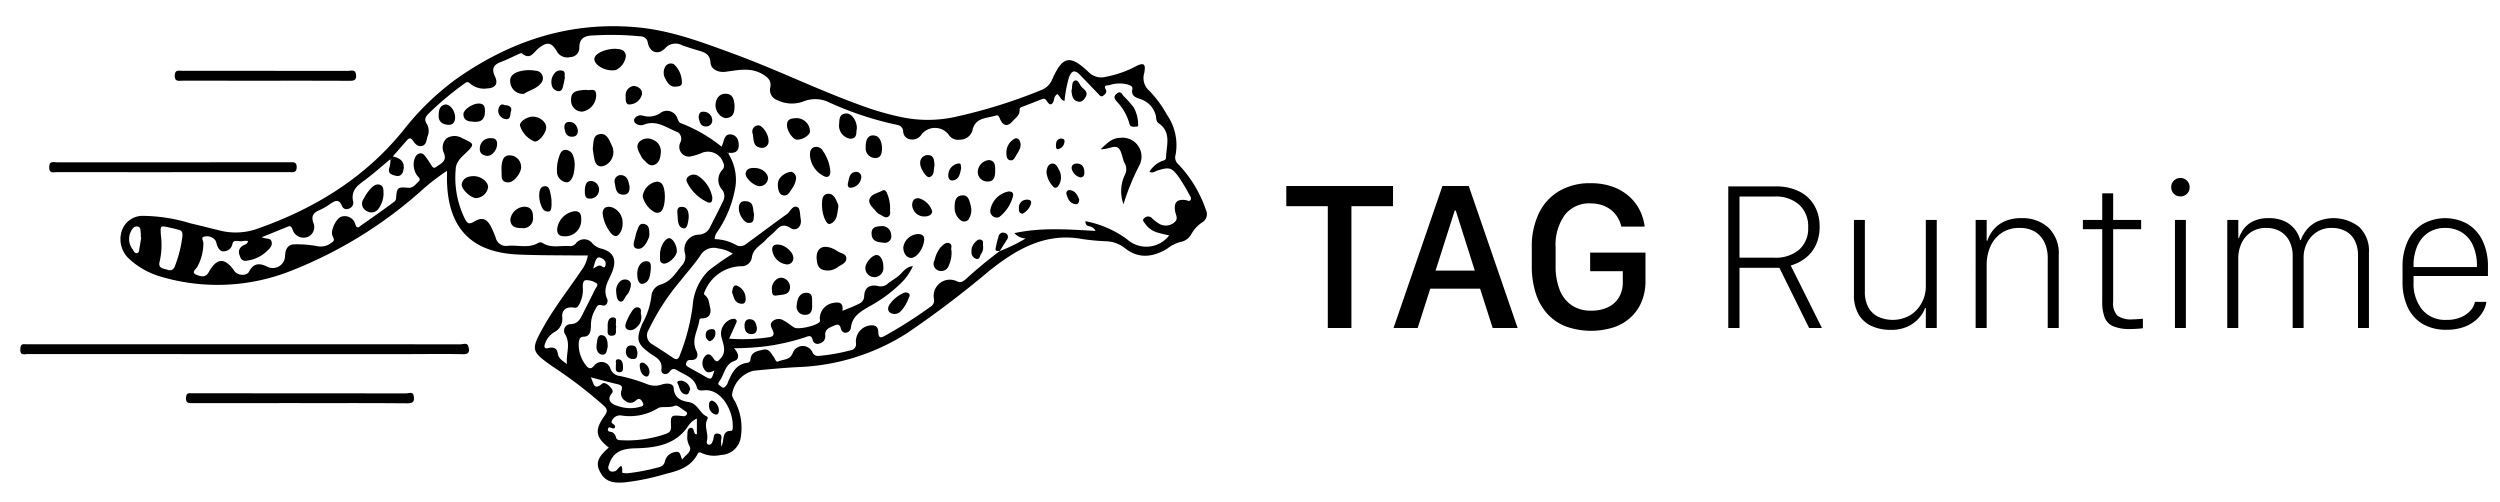<svg id="Layer_1" data-name="Layer 1" xmlns="http://www.w3.org/2000/svg" viewBox="0 0 319 64"><path d="M77.68,57.116c-1.69-1.349-1.849-2.231-.524-4.082.423-.591.321-.857-.126-1.284a55.957,55.957,0,0,0-6.555-5.006c-2.709-1.913-2.758-2.11-1.139-5.007,1.419-2.541,3.227-4.823,4.844-7.232a4.184,4.184,0,0,0,.823-1.906c-.545,0-1.051.004-1.556-.001-2.436-.025-4.87-.012-7.308-.119-5.879-.259-8.883-3.233-9.097-9.169-.016-.449-.002-.899-.002-1.515a28.868,28.868,0,0,0-3.505,2.737A55.295,55.295,0,0,1,37.193,34.533a25.423,25.423,0,0,1-17.013.664A10.113,10.113,0,0,1,16.501,33.053a3.404,3.404,0,0,1-.932-3.683,2.812,2.812,0,0,1,2.822-1.823,21.253,21.253,0,0,1,5.931.956c1.204.273,2.397.59,3.597.876a8.256,8.256,0,0,0,4.7-.116c7.38-2.552,13.864-6.49,18.822-12.605a34.173,34.173,0,0,1,6.809-6.602c6.963-4.897,14.632-7.387,23.214-6.555,4.292.416,8.294,1.949,12.298,3.422,5.495,2.021,10.759,4.614,16.272,6.589a35.034,35.034,0,0,0,5.082,1.45,16.217,16.217,0,0,0,6.719-.037,66.311,66.311,0,0,0,11.053-3.444,2.385,2.385,0,0,0,1.369-1.345c1.317-2.971,2.256-3.191,4.607-.98a2.28,2.28,0,0,0,2.3.629,13.208,13.208,0,0,0,3.724-1.303c1.089-.564,1.341-.33,1.115.85a2.145,2.145,0,0,0,.632,2.234,14.315,14.315,0,0,1,2.256,3.054,6.83,6.83,0,0,1,1.114,5.133,1.131,1.131,0,0,0,.358,1.214,15.862,15.862,0,0,1,3.52,5.837,1.213,1.213,0,0,1-.495,1.577,4.36,4.36,0,0,0-1.391,1.525,1.967,1.967,0,0,1-1.433.981,4.726,4.726,0,0,0-1.67.875c-1.836,1.075-3.643,1.296-5.408-.137a4.021,4.021,0,0,0-2.344-.839,28.191,28.191,0,0,1-3.057-.288c-4.738-.864-8.454,1.351-11.888,4.088A126.802,126.802,0,0,1,115.749,42.506a27.715,27.715,0,0,1-13.874,4.334c-1.903.094-3.802.281-5.699.46a3.674,3.674,0,0,0-2.775,3.096,1.956,1.956,0,0,0,.345.754,7.201,7.201,0,0,1,.796,4.497,2.622,2.622,0,0,1-2.535,2.401,3.808,3.808,0,0,1-2.468-.239c-.437-.24-.502.098-.619.297-.903,1.531-2.364,1.967-3.996,2.369a30.284,30.284,0,0,1-5.235,1.08c-1.098.072-2.236.063-2.934-1.026C75.924,59.238,76.161,58.417,77.68,57.116Zm-27.937-36.753c-.974.81-1.924,1.651-2.928,2.421-1.001.768-2.142,1.389-1.738,2.99a.8.8,0,0,1-.638.869.598.598,0,0,1-.792-.344c-.426-1.055-.994-.624-1.606-.214a7.663,7.663,0,0,1-1.284.734c-.743.31-1.064.712-.791,1.577a1.348,1.348,0,0,1-.756,1.855,1.467,1.467,0,0,1-1.872-.948c-.122-.279-.207-.546-.593-.39-1.077.435-2.153.872-3.334,1.351.514.302,1.168.008,1.263.662.075.514-.306.805-.637,1.139a4.468,4.468,0,0,1-2.326,1.163c-.472.105-.839.09-1.048-.408-.216-.516-.316-.99.228-1.412.251-.195.692-.199.751-.66a2.279,2.279,0,0,0-.644.01c-.458.146-1.225-.325-1.345.396a1.133,1.133,0,0,1-1.091.913c-.446.086-.785-.449-.919-.948a1.804,1.804,0,0,0-.13-.401,1.326,1.326,0,0,0-1.392-.533c-.573.037-.148.562-.166.853a6.436,6.436,0,0,1-.783,3.025c-.156.259-.832.701-.125.989.482.196,1.162.453,1.577-.302,1.034-1.882,2.066-1.926,3.292-.16.398.573,1.54.67,1.854.082.552-1.033,1.223-1.157,2.252-.684A1.567,1.567,0,0,0,36.375,32.58c.044-.812.382-1.409,1.248-1.404a14.024,14.024,0,0,1,3.007.261,2.21,2.21,0,0,0,1.742-.523c.502-.29.042-.687-.005-1.033-.1-.736.644-2.165,1.272-2.255a1.4,1.4,0,0,1,1.715,1.036c.2.671.566.204.776.059,1.327-.912,2.633-1.854,3.935-2.801.213-.155.448-.294.476-.643.108-1.364.196-1.433,1.537-1.317.631.055.934-.424,1.308-.77.42-.388-.083-.612-.223-.884a2.482,2.482,0,0,1-.327-1.822c.101-.383.254-.774.666-.893.467-.136.691.258.918.565.231.311.445.635.644.968.151.252.32.386.587.182.581-.446,1.422-.691.993-1.781a1.608,1.608,0,0,1,.338-1.873,1.881,1.881,0,0,1,2.007-.012,8.01,8.01,0,0,1,.855.42c.461.255.552.438.117.935-.696.794-1.774,1.406-1.816,2.613a11.892,11.892,0,0,0,1.188,6.344c.287.521.497.731,1.121.347,1.049-.646,1.67-.415,2.224.678a12.003,12.003,0,0,1,.575,1.362,1.357,1.357,0,0,0,1.518,1.029c1.307-.134,2.675.372,3.927-.384a.579.579,0,0,1,.511.002c1.066.718,2.257.332,3.393.411a.958.958,0,0,0,.85-.301,1.329,1.329,0,0,1,2.155-.024,2.234,2.234,0,0,0,1.141.656c1.575.422,1.965,1.428,1.366,2.968-.423,1.086-1.262,2.123-.635,3.457.153.325-.079.984-.619.813-.646-.205-.728.197-.916.547a3.888,3.888,0,0,0-.541,1.899c.002.636-.03,1.519-.89,1.549-.557.019-.547.307-.646.588a4.22,4.22,0,0,0,1.104,3.3c.39.277.584.095.864-.215a1.176,1.176,0,0,1,2.035.35,1.393,1.393,0,0,0,1.194.985,21.526,21.526,0,0,1,3.531,1.058,2.622,2.622,0,0,0,1.863.033c.58-.182,1.473-.202,1.509.486.069,1.326,1.121,1.633,1.884,1.754,1.247.197,1.409,1.487,2.377,1.854a.294.294,0,0,1,.069.274c-.529.883.108,1.794-.07,2.689-.038.194-.136.56.202.62.353.063.436-.284.546-.536.151-.346-.011-.98.653-.868.717.121.322.719.378,1.12.014.1.014.201.037.552.436-.895-.002-2.086,1.328-2.031.037.002.109-.173.117-.269.195-2.181-1.403-5.068-3.572-4.908-.345.025-.861.126-.992-.36-.344-1.276-1.508-1.571-2.446-2.143-.388-.237-.669-.365-1.045.14-.406.546-1.12.284-1.041-.267.185-1.295-.767-1.575-1.495-2.114-1.633-1.209-1.746-1.75-.96-3.715a9.685,9.685,0,0,0,1.184-3.56,1.657,1.657,0,0,1,1.179-1.469c1.316-.382,1.904-1.482,2.683-2.401a1.654,1.654,0,0,0,.404-1.631,1.87,1.87,0,0,1,1.759-2.336,1.625,1.625,0,0,0,1.433-.904c.563-1.127,1.148-2.243,1.687-3.381a1.314,1.314,0,0,0-.144-1.473,1.872,1.872,0,0,1,.053-2.519.718.718,0,0,0,.123-.863,2.058,2.058,0,0,0-2.879-1.232,7.321,7.321,0,0,1-1.105.347,1.236,1.236,0,0,1-1.497-1.74,1.05,1.05,0,0,0-.288-1.286c-1.391-.516-2.673-1.631-4.339-.994a1.057,1.057,0,0,1-1.101-.169.465.465,0,0,1-.067-.668.933.933,0,0,1,1.053-.284,2.663,2.663,0,0,0,2.126-.31,1.406,1.406,0,0,1,2.227.609c.116.257.145.523.46.647a19.306,19.306,0,0,1,5.181,2.987c.363-.665.271-1.69,1.264-1.544.684.1.97.77.924,1.467-.048.728-.526.934-1.184.861-.072-.089-.154-.16-.24-.027-.013.02.073.103.113.156a6.254,6.254,0,0,1,.919,4.045,14.254,14.254,0,0,1-2.064,5.502c-.241.411-.619.769-.601,1.348a5.8,5.8,0,0,1,2.64.696,1.123,1.123,0,0,0,1.32-.047c1.754-1.277,3.486-2.583,5.248-3.848.457-.328.724-1.208,1.385-.872.303.154.281.972.379,1.495.179.954-.552,1.655-1.324,1.144-1.053-.697-1.532.004-2.096.566-.32.32-.71.581-.985.903-.624.733-1.649,1.109-1.828,2.278a1.305,1.305,0,0,1-1.425,1.138,5.147,5.147,0,0,0-4.502,3.022c-.092.227-.294.496-.063.678.532.418.523,1.017.665,1.583.191.76-.149,1.347-.925,1.369-.25.007-.42-.011-.455.253-.17,1.286-1.064,2.482-.378,3.882.264.54.172,1.202-.646,1.179-.352-.01-.496.023-.627.315-.173.385.13.513.356.648.575.342,1.176.639,1.75.982,1.083.648,1.099.648,1.468-.621-.506.291-.986.443-1.335-.211A1.351,1.351,0,0,1,90.036,45.38c.487-.475.893.199,1.071.445.381.527.563.189.791-.036.828-.822.427-1.801.188-2.661A1.944,1.944,0,0,1,93.305,40.731c.204-.048.437-.107.606.052.196.185.034.398-.042.577-.253.591-.528,1.173-.837,1.853a22.535,22.535,0,0,0,5.152-.192c.648-.109.588-.493.392-.921-.181-.395-.401-.768.037-1.135a1.173,1.173,0,0,1,1.388-.066c.464.244.873.59,1.313.88.514.338,3.041-.238,3.301-.761.053-.107-.014-.269-.01-.405a2.028,2.028,0,0,1,1.617-1.938c.767-.169,1.427-.142,1.277.991.767-.324,1.49-.582,2.163-.935a1.047,1.047,0,0,0,.607-.902c.034-1.077.609-1.542,1.704-1.348a1.35,1.35,0,0,0,1.201-.2c.521-.462,1.156-.75,1.67-1.245.428-.412.837-1.012,1.644-1.078a7.385,7.385,0,0,1-1.271,1.918,17.974,17.974,0,0,1-4.376,3.271c-1.081.65-2.108,1.233-2.261,2.65a.726.726,0,0,1-.615.655c-.395.053-.596-.229-.676-.542-.133-.524-.382-.572-.842-.367-.617.275-1.26.435-1.14,1.367a.915.915,0,0,1-.745.919.626.626,0,0,1-.855-.411c-.162-.769-.59-.509-1.02-.361a29.037,29.037,0,0,1-4.832,1.112,35.128,35.128,0,0,1-4.199.266c.641.644.712,1.395.106,1.598-1.299.435-1.296,1.724-1.943,2.572-.132.173-.302.438.053.613.179.088.31.341.55.217a1.223,1.223,0,0,0,.467-.685c.505-1.143,1.008-2.283,2.482-2.458a.422.422,0,0,0,.387-.426c.093-.963.85-1.058,1.588-1.237.817-.198,1.017.449,1.368.893.186.234.271.753.61.594.638-.298,1.479-.134,1.85-1.119a1.357,1.357,0,0,1,2.49-.062.741.741,0,0,0,.813.476,23.252,23.252,0,0,0,4.05-.714.783.783,0,0,0,.7-.886,2.059,2.059,0,0,1,1.553-2.242c.663-.156,1.276-.053,1.289.778.016,1.007.503.688.988.419a57.434,57.434,0,0,0,5.612-3.584.953.953,0,0,0,.491-1.1,2.069,2.069,0,0,1,2.952-2.184c.534.244.774-.005,1.105-.259a56.333,56.333,0,0,1,4.359-3.608l-.016.015a22.822,22.822,0,0,0,3.319-1.616,2.143,2.143,0,0,1-1.447-.68c3.474-.761,6.888-.467,10.36-.289a1.101,1.101,0,0,0-.815-.59c-.344-.07-.476-.263-.478-.646a13.071,13.071,0,0,1,5.306,2.301,3.672,3.672,0,0,0,5.379-.484c-.494-.12-.966-.213-1.424-.35a2.858,2.858,0,0,1-1.62-1.122c-.134-.201-.47-.472-.144-.719a.68.68,0,0,1,.96-.052,4.338,4.338,0,0,0,.814.662,1.677,1.677,0,0,0,1.963.004c.709-.483.302-.983.218-1.481-.194-1.151.21-1.605,1.355-1.451.2.027.424.213.586.007.186-.235-.006-.477-.122-.68a23.178,23.178,0,0,0-1.356-2.264c-.921-1.253-1.209-1.297-2.703-.843-.305.093-.591.392-1.037.161a3.42,3.42,0,0,1,1.485-1.325c.242-.112.622-.114.629-.474.031-1.539.743-3.231-.958-4.401-.287-.197-.29-.521-.325-.849a2.938,2.938,0,0,0-2.004-2.226c-.523-.177-1.195-.378-1.021-1.208.094-.448-.253-.509-.542-.633a4.06,4.06,0,0,0-2.379.066c-.369.061-.771-.036-.461.561.192.37-.12.635-.345.796-.306.219-.499-.134-.684-.322-.739-.753-1.464-1.519-2.195-2.28-.726-.756-1.137-.663-1.486.299a16.587,16.587,0,0,0-.556,2.963c-.546-.114-.563-.676-.938-.873a.958.958,0,0,0-.401.709c-.202.777-.561.754-.927.164-.249-.401-.477-.291-.785-.166-.719.291-1.444.57-2.169.848-.23.088-.529.134-.51.446.044.718-.538,1.049-.915,1.478-.621.707-1.182.596-1.571-.272-.124-.276-.195-.591-.555-.471-1.158.386-2.646.193-2.995,1.962a1.649,1.649,0,0,1-1.627,1.118,1.371,1.371,0,0,1-1.368-.614,2.195,2.195,0,0,0-3.47-.075,1.381,1.381,0,0,1-1.346.657,1.043,1.043,0,0,1-1.008-1.028.854.854,0,0,0-.699-.814,41.598,41.598,0,0,1-8.935-2.971,4.037,4.037,0,0,0-3.157-.011,4.228,4.228,0,0,1-3.292-.198,1.366,1.366,0,0,1-.875-1.612c.174-.818-.263-1.257-.94-1.667-1.573-.952-3.205-.529-4.828-.326-.842.105-1.81-.316-1.863-1.167-.067-1.069-.699-1.311-1.499-1.54-.711-.204-1.414-.435-2.114-.674a1.757,1.757,0,0,0-2.164.364c-.902.941-1.977.547-2.223-.701a.903.903,0,0,0-.92-.807A37.923,37.923,0,0,0,75.712,4.523c-1.071.025-1.8.317-1.787,1.577a1.168,1.168,0,0,1-1.137,1.179,1.527,1.527,0,0,1-1.728-.712c-.666-1.159-1.223-1.282-2.309-.435-.646.503-1.058,1.604-2.162.676-.086-.072-.394.092-.585.176-.679.297-1.336.649-2.03.9-.98.354-1.297.853-.81,1.886.442.938.02,1.483-1.018,1.516a2.709,2.709,0,0,1-2.154-.62c-.339-.342-.55-.135-.809.056a39.086,39.086,0,0,0-4.303,3.588c-.448.442-.918.832-.364,1.586a1.833,1.833,0,0,1,.027,1.545c-.134.464-.138,1.06-.723,1.191-.498.111-.837-.254-1.104-.648-.204-.301-.436-.487-.752-.128-.589.67-1.175,1.342-1.842,2.104,1.086.249,1.565.771,1.35,1.769-.118.547-.449.83-.975.698-.487-.122-1.069-.267-.807-1.043a5.13,5.13,0,0,0,.14-.931c.087-.054.169-.114.045-.206C49.863,20.239,49.788,20.322,49.743,20.363ZM93.507,32.373a4.545,4.545,0,0,0-1.896-.675A1.958,1.958,0,0,0,89.371,32.592c-.742,1.103-1.647,2.095-2.469,3.145a29.245,29.245,0,0,0-4.123,6.326,1.306,1.306,0,0,0,.486,1.891c.867.537,1.719,1.099,2.563,1.671.454.308.71.294.916-.288a26.222,26.222,0,0,0,1.641-6.308A6.922,6.922,0,0,1,90.415,34.537,33.631,33.631,0,0,1,93.507,32.373Zm-4.585,21.038a2.608,2.608,0,0,0-1.031.828c-1.596,2.515-4.199,2.907-6.811,2.965-1.855.041-2.897.514-3.412,2.204a.554.554,0,0,0,.146.661c.212.177.442.107.695.046.292-.071.985-1.516.88.206a2.989,2.989,0,0,0,.689.068,26.01,26.01,0,0,0,3.723-.701c.524-.114.946-.246,1.07-.927a1.54,1.54,0,0,1,1.313-1.084c.687-.166.615.544.875.955.434-.634,1.346-.993.878-1.793a2.227,2.227,0,0,1-.228-1.283c-.001-.375-.009-.897.428-.961.416-.061.348.526.569.773.033.037.118.027.217.046ZM78.465,54.567c-.237.34-.748-.32-.881.149-.135.472.43.319.641.497a.966.966,0,0,1,.35.501c.071.439.359.445.69.459a14.863,14.863,0,0,0,5.615-.78c.473-.166.768-.346.743-.956-.06-1.493-.021-1.502,1.521-1.34a.422.422,0,0,0,.452-.164.279.279,0,0,0-.113-.439c-.453-.27-1.052-.851-1.345-.726-.754.321-1.71.049-2.151.298a6.818,6.818,0,0,1-4.738.944,1.113,1.113,0,0,0-1.138.619C77.787,54.111,78.611,54.059,78.465,54.567Zm-6.123-8.105c-.15-1.291.524-2.57-.241-3.821a.828.828,0,0,1,.662-1.275c.947-.025,1.252-.609,1.584-1.278.516-1.04,1.054-2.07,1.558-3.116.126-.261.497-.623.207-.825a2.297,2.297,0,0,0-1.35-.398c-.358.02-.409.519-.397.874a3.996,3.996,0,0,1-.415,2.139c-.145.262-.263.564-.684.495-.999-.165-1.616.286-1.523,1.236a1.862,1.862,0,0,1-1.022,1.889,2.788,2.788,0,0,0-1.193,1.518c-.11.347-.084.654.446.509.604-.165,1.109.01,1.195.666C71.266,45.801,71.843,46.061,72.342,46.462ZM23.283,30.096c-.001-.567-.08-.674-.61-.811-.335-.087-.673-.165-1.011-.241-1.226-.276-1.206-.276-1.136.928a9.614,9.614,0,0,1-.141,3.349c-.182.61.048.864.568.983.477.109.985.459,1.339-.28A15.847,15.847,0,0,0,23.283,30.096ZM75.372,48.143c.384.613.331,1.791,1.455.82.262-.226.729.069,1.01.38.223.246.482.559.245.833-.86.993.249,1.49.651,1.593a4.743,4.743,0,0,0,2.791.184c.269-.094.731-.098.499-.573-.168-.345-.432-.696-.893-.275a.973.973,0,0,1-1.345.043,1.114,1.114,0,0,1-.499-1.289c.214-.581-.034-.731-.535-.847C77.661,48.758,76.583,48.458,75.372,48.143ZM18.023,30.302l-.056-.008a2.961,2.961,0,0,0-.005-.524c-.059-.322.046-.784-.398-.865-.441-.08-.692.285-.865.638a2.145,2.145,0,0,0,.231,2.281c.135.198.248.509.509.482.357-.037.306-.411.358-.668C17.885,31.197,17.948,30.749,18.023,30.302Zm57.678,3.973c.367-.208.564-.41.878-.386.233.017.58.533.694-.09.076-.418-.154-.689-.557-.877-.497-.232-.618.119-.755.422A7.008,7.008,0,0,0,75.701,34.275Z"/><path d="M31.111,45.185q-13.774-.001-27.549-.009c-.394-0-.979.254-.969-.558.006-.465.081-.763.632-.695a4.389,4.389,0,0,0,.529.003q27.496-.001,54.991.009c.347 0.0.873-.25,1.015.254.136.482.232,1.03-.678,1.009-2.4-.055-4.803-.013-7.204-.013Q41.495,45.186,31.111,45.185Z"/><path d="M21.994,21.971q-7.358,0-14.716-.007c-.434-.001-1.011.237-1.004-.633.007-.879.6-.616,1.024-.617q14.822-.015,29.644-.007c.461-0.0.925-.113.918.635-.007.752-.494.622-.938.622q-7.464.002-14.928.001Z"/><path d="M38.333,51.435q-6.832,0-13.664.004c-.515.001-1.011.073-.934-.723.039-.41.175-.578.576-.539.105.01.212.004.318.004q13.611 0,27.222.016c.313.001.835-.298.942.33.103.604.008.944-.796.936-4.554-.045-9.109-.022-13.664-.022Z"/><path d="M33.853,10.298q-5.291,0-10.582-.002c-.466-0-1.008.171-.977-.67.029-.771.517-.594.951-.594q10.582-.001,21.163.011c.392.001.96-.264,1.029.517.056.641-.225.752-.792.749C41.049,10.288,37.451,10.298,33.853,10.298Z"/><path d="M92.946,19.619c-.04-.054-.125-.137-.113-.156.086-.133.168-.061.24.027Q93.01,19.554,92.946,19.619Z"/><path d="M49.743,20.363c.045-.041.121-.123.13-.116.125.092.043.152-.044.207C49.8,20.423,49.771,20.393,49.743,20.363Z"/><path d="M140.448,19.031c.848-.776,1.439-1.438,2.524-1.447a2.418,2.418,0,0,1,2.378,3.582,30.024,30.024,0,0,0-1.992,4.897,4.838,4.838,0,0,1,.155-3.709,1.567,1.567,0,0,0-.018-1.556c-.313-.62-.332-1.497-.795-1.904C142.201,18.455,141.394,19.107,140.448,19.031Z"/><path d="M66.855,11.977A1.62,1.62,0,0,1,65.115,10.54c-.136-.779.398-1.198,1.112-1.416a4.757,4.757,0,0,1,2.081-.103.958.958,0,0,1,.702,1.62C68.433,11.359,67.463,11.54,66.855,11.977Z"/><path d="M82.008,25.07a2.145,2.145,0,0,1,1.824-1.894.981.981,0,0,1,.492.152c.721.471.666,3.289-.066,3.717a.797.797,0,0,1-.709.038A3.119,3.119,0,0,1,82.008,25.07Z"/><path d="M78.58,6.226c.485.058,1.18.039,1.285.887a2.271,2.271,0,0,1-1.309,1.836c-.034.007-.07-.001-.105.004-1.169.173-2.597-.601-2.61-1.415C75.832,6.88,77.152,6.212,78.58,6.226Z"/><path d="M75.637,18.917c.122-.716-.019-1.624.845-1.795.893-.177,1.239.658,1.53,1.335a1.892,1.892,0,0,1-.679,2.58c-.731.394-1.24.172-1.459-.596A11.727,11.727,0,0,1,75.637,18.917Z"/><path d="M104.198,32.931c-.015-1.241.73-1.71,1.94-1.267a5.068,5.068,0,0,1,.831.452c.378.227.991.274,1.024.797.038.611-.569.843-1.008,1.104a2.116,2.116,0,0,1-2.078.378C104.26,34.089,104.252,33.458,104.198,32.931Z"/><path d="M84.316,19.515c-.056.648-.2,1.269-.815,1.514-.634.253-1.01-.297-1.401-.685a1.22,1.22,0,0,1-.253-.333c-.29-.618-.836-1.273-.257-1.924a1.494,1.494,0,0,1,1.758-.233A1.568,1.568,0,0,1,84.316,19.515Z"/><path d="M73.329,21.131a6.984,6.984,0,0,1-.128,1.038c-.138.51-.434,1.145-.943,1.087a1.358,1.358,0,0,1-1.186-1.282,5.244,5.244,0,0,1,.298-2.067c.139-.385.301-.816.855-.782a1.038,1.038,0,0,1,.905.764A3.172,3.172,0,0,1,73.329,21.131Z"/><path d="M69.692,16.314c-.036.713-.92,1.775-1.455,1.749a3.151,3.151,0,0,1-1.895-2.078c-.019-.492.968-1.135,1.692-1.102C68.943,14.924,69.728,15.602,69.692,16.314Z"/><path d="M74.166,28.103a2.046,2.046,0,0,1-2.2,2.044c-.626.005-.886-.324-.873-.913A2.592,2.592,0,0,1,73.326,26.95C74.155,26.948,74.168,27.515,74.166,28.103Z"/><path d="M74.859,11.469c.398.153,1.235-.371,1.213.7a2.144,2.144,0,0,1-1.739,2.073,1.404,1.404,0,0,1-1.464-1.446C72.846,11.817,73.29,11.509,74.859,11.469Z"/><path d="M63.997,21.885c0-.347-.016-.524.003-.697.069-.655.21-1.359,1.012-1.365a1.462,1.462,0,0,1,1.476,1.38c.121.735-.881,2.076-1.617,2.071C63.779,23.267,64.061,22.362,63.997,21.885Z"/><path d="M48.939,24.774a3.351,3.351,0,0,1-.596,1.791,1.107,1.107,0,0,1-1.583.341,1.025,1.025,0,0,1-.347-1.549,5.412,5.412,0,0,1,.964-1.373c.33-.303.671-.568,1.126-.392C49.004,23.787,48.907,24.273,48.939,24.774Z"/><path d="M60.465,22.477c.901.003,1.818.708,1.819,1.4A1.64,1.64,0,0,1,60.72,25.28c-.73-.059-1.942-1.224-1.799-1.822C59.105,22.693,59.739,22.475,60.465,22.477Z"/><path d="M79.442,28.488a2.071,2.071,0,0,1-.258,1.108c-.327.632-.761.702-1.22.16A4.817,4.817,0,0,1,76.931,27.493c-.166-.893.394-1.315,1.259-1.002A2.073,2.073,0,0,1,79.442,28.488Z"/><path d="M90.889,25.169c.021.572-.14.848-.678.602a5.435,5.435,0,0,1-2.507-2.443.579.579,0,0,1,.175-.832,1.057,1.057,0,0,1,1.188-.059A4.179,4.179,0,0,1,90.889,25.169Z"/><path d="M103.358,19.883c-.013-.483.018-.959.577-1.115a.952.952,0,0,1,1.074.502,5.317,5.317,0,0,1,.939,2.545c.045.734-.398.936-.922.604A3.186,3.186,0,0,1,103.358,19.883Z"/><path d="M113.571,26.779c-.025.192.154.66-.256.886-.396.217-.721-.179-1.07-.305a1.572,1.572,0,0,1-.546-.486c-.391-.447-.978-.937-.722-1.534.262-.611,1.078-.715,1.651-1.032.305-.169.484.159.593.438A4.743,4.743,0,0,1,113.571,26.779Z"/><path d="M66.583,29.104c-.771.01-1.432-.152-1.465-1.096a1.893,1.893,0,0,1,1.766-1.629c.851-0,1.142.534,1.125,1.318A1.252,1.252,0,0,1,66.583,29.104Z"/><path d="M129.276,24.962a4.925,4.925,0,0,1-1.801,2.754.843.843,0,0,1-1.117-.868,2.923,2.923,0,0,1,2.322-2.414C129.046,24.43,129.316,24.518,129.276,24.962Z"/><path d="M104.889,26.151c.003-.608-.002-1.335.739-1.423.666-.079.977.572,1.216,1.127a1.128,1.128,0,0,1,.121.606c-.156.804-.111,1.767-1.067,2.115C105.441,28.743,104.874,27.363,104.889,26.151Z"/><path d="M101.548,15.074a1.73,1.73,0,0,1,1.807,1.648c.027.498-.89,1.107-1.654,1.1-.515-.005-1.278-1.095-1.282-1.838C100.414,15.113,101.061,15.123,101.548,15.074Z"/><path d="M121.41,31.98a3.834,3.834,0,0,1-.331,1.864,1.015,1.015,0,0,1-1.363.667.912.912,0,0,1-.462-1.321,4.047,4.047,0,0,1,.738-1.603c.306-.285.668-.754,1.17-.539C121.603,31.236,121.278,31.759,121.41,31.98Z"/><path d="M109.338,16.382c-.134.47.12,1.299-.839,1.321a1.687,1.687,0,0,1-1.435-1.79c.062-.578-.041-1.368.875-1.434C108.645,14.429,109.341,15.364,109.338,16.382Z"/><path d="M93.729,13.392c.008.882-.093,1.599-1.039,1.672-.68.052-1.394-.808-1.396-1.593-.002-.895.515-1.526,1.271-1.513C93.614,11.977,93.636,12.789,93.729,13.392Z"/><path d="M115.262,31.537a1.983,1.983,0,0,1,1.875-1.67c.466.011.837.158.794.736-.084,1.112-.945,2.298-1.678,2.309C115.696,32.921,115.241,32.289,115.262,31.537Z"/><path d="M121.811,26.579c-.014-.873.095-1.54.884-1.643.836-.109.985.581,1.145,1.212a2.172,2.172,0,0,1-.284,1.891.722.722,0,0,1-.968.07A1.95,1.95,0,0,1,121.811,26.579Z"/><path d="M144.748,16.167c-.353.02-.567-.055-.647-.421a6.453,6.453,0,0,0-1.548-2.732c-.306-.362-.545-.659-.073-1.054.566-.473.699.136.976.38a13.25,13.25,0,0,1,1.217,1.387,4.621,4.621,0,0,1,.556,2.244C145.264,16.217,144.904,16.145,144.748,16.167Z"/><path d="M86.177,11.068c-.66.006-.986-.452-1.243-.959a1.546,1.546,0,0,1-.049-1.597.826.826,0,0,1,1.107-.314,3.119,3.119,0,0,1,1.006,2.513C86.834,11.092,86.475,10.988,86.177,11.068Z"/><path d="M86.368,32.066c-.019.662-1.119,1.698-1.738,1.562-.563-.124-.387-.705-.411-1.056-.068-1.002.601-2.154,1.157-2.184C85.831,30.363,86.39,31.308,86.368,32.066Z"/><path d="M61.881,14.257c-.03.952-.434,1.344-1.388,1.284-.634-.04-1.343-.078-1.364-.954-.015-.616,1.245-1.433,2.029-1.377C61.711,13.248,61.904,13.528,61.881,14.257Z"/><path d="M100.979,21.917a.834.834,0,0,1,.587.956,2.796,2.796,0,0,1-.465,1.137c-.329.43-.572,1.167-1.341.858-.496-.199-.663-1.451-.339-2.003A2.096,2.096,0,0,1,100.979,21.917Z"/><path d="M97.994,22.786a1.069,1.069,0,0,1-1.036.971c-.716.025-1.908-1.053-1.811-1.628.117-.696.686-.709,1.217-.694C97.237,21.459,98.028,22.119,97.994,22.786Z"/><path d="M99.295,31.211c.873.018,1.97.969,1.935,1.735a.782.782,0,0,1-.913.783,2.102,2.102,0,0,1-1.789-1.895C98.538,31.322,98.844,31.18,99.295,31.211Z"/><path d="M112.552,18.892c-.034.633-.09,1.297-.92,1.27a1.232,1.232,0,0,1-1.171-1.353c-.013-.643.109-1.53.93-1.53C112.278,17.28,112.499,18.109,112.552,18.892Z"/><path d="M112.713,34.06a1.149,1.149,0,0,1-1.199,1.299,1.166,1.166,0,0,1-1.095-1.092c-.042-.706.866-1.747,1.456-1.726C112.353,32.557,112.72,33.223,112.713,34.06Z"/><path d="M82.858,29.847a1.279,1.279,0,0,1-.046.423c-.295.738-.779,1.648-1.55,1.454-.758-.191-.238-1.114-.148-1.721a2.855,2.855,0,0,1,.193-.6c.163-.419.267-.952.892-.821C82.816,28.711,82.853,29.236,82.858,29.847Z"/><path d="M126.984,21.926c-.02.543-.107,1.284-1.016,1.234a1.21,1.21,0,0,1-1.2-1.321,1.572,1.572,0,0,1,1.423-1.415C127.023,20.515,126.993,21.158,126.984,21.926Z"/><path d="M98.067,17.921a.834.834,0,0,1-1.01.93c-1.041-.138-.863-1.128-1.025-1.826a.784.784,0,0,1,.663-1.026C97.243,15.914,98.062,17.1,98.067,17.921Z"/><path d="M103.624,38.8c.053.69-.051,1.372-.887,1.373a1.04,1.04,0,0,1-1.07-1.265c.064-.803.373-1.557,1.244-1.546C103.779,37.373,103.61,38.205,103.624,38.8Z"/><path d="M114.136,40.065c-.743-.04-1.024-.569-.638-1.197a4.304,4.304,0,0,1,1.734-1.457.659.659,0,0,1,.701.014c.263.198.093.438-.005.657a4.716,4.716,0,0,1-.967,1.602A1.074,1.074,0,0,1,114.136,40.065Z"/><path d="M58.072,14.891c.03.626-.229,1.075-.889,1.036-.683-.04-1.236-.362-1.214-1.17.017-.603.066-1.267.807-1.415C57.368,13.224,58.051,14.099,58.072,14.891Z"/><path d="M112.335,28.864a1.168,1.168,0,0,1,1.384,1.124.827.827,0,0,1-.954.985c-.662-.084-1.466-.084-1.548-1.065C111.149,29.081,111.669,28.896,112.335,28.864Z"/><path d="M117.927,27.624a1.546,1.546,0,0,1-1.536-1.444c-.005-.528.23-.889.81-.892a2.475,2.475,0,0,1,1.743,1.663C118.951,27.36,118.553,27.624,117.927,27.624Z"/><path d="M96.215,27.312c-.094.544.124,1.208-.76,1.123-.536-.052-1.188-1.055-1.181-1.851.005-.577.218-.955.86-.916C96.292,25.738,96.015,26.708,96.215,27.312Z"/><path d="M133.529,21.944c.042-.38.141-.9.596-1.044.535-.169.801.362.985.745a1.929,1.929,0,0,1-.07,2.084.437.437,0,0,1-.54.194A3.106,3.106,0,0,1,133.529,21.944Z"/><path d="M98.482,36.815c.019-.767.669-1.47,1.33-1.37a1.213,1.213,0,0,1,.976,1.4c-.125.824-1.049.747-1.683.857C98.371,37.83,98.56,37.174,98.482,36.815Z"/><path d="M61.226,18.903a1.307,1.307,0,0,1,1.399-1.269c.52-.027.804.195.807.73.005.783-.676,1.597-1.317,1.518C61.576,19.816,61.179,19.549,61.226,18.903Z"/><path d="M119.247,21.124c-.173.493.068,1.233-.639,1.48-.395.138-1.224-1.138-1.193-1.789a.956.956,0,0,1,.97-1.024C119.233,19.79,119.18,20.498,119.247,21.124Z"/><path d="M70.372,25.519c0,.383.019.596-.005.803-.032.271-.038.647-.369.665a.76.76,0,0,1-.78-.415A3.367,3.367,0,0,1,68.829,24.552c.059-.409.215-.762.69-.791.462-.028.575.363.666.689A8.811,8.811,0,0,1,70.372,25.519Z"/><path d="M83.043,34.367c-.101.572-.041,1.596-.988,1.836-.581.148-.732-.61-.746-1.162-.025-.989.493-1.739,1.169-1.714C83.022,33.347,83.085,33.706,83.043,34.367Z"/><path d="M81.819,40.193a1.927,1.927,0,0,1-.15,1.045c-.359.584-.979,1.081-1.544.831-.623-.276-.21-.973.009-1.475a5.196,5.196,0,0,1,.356-.649c.224-.36.46-.818.944-.713C82.018,39.359,81.656,39.957,81.819,40.193Z"/><path d="M78.624,37.188a1.511,1.511,0,0,1,.331-1.085.937.937,0,0,1,1.206-.346c.476.244.359.712.228,1.116a1.837,1.837,0,0,1-.383.738c-.304.3-.435,1.011-.886.859C78.695,38.326,78.663,37.673,78.624,37.188Z"/><path d="M80.927,10.961c.636.112,1.06.521.989,1.07A1.682,1.682,0,0,1,80.434,13.32c-.651.116-.605-.618-.601-1.087A1.183,1.183,0,0,1,80.927,10.961Z"/><path d="M80.328,23.776c.041.707-.201,1.087-.83,1.061-.939-.038-.928-.862-1.047-1.463a.79.79,0,0,1,.769-1.032C80.124,22.398,80.192,23.206,80.328,23.776Z"/><path d="M136.718,11.599c.141-.432-.015-1.138.406-1.312.468-.193.616.532.915.833.315.316.851.636.503,1.237-.217.374-.51.722-1.008.601C136.846,12.792,136.792,12.199,136.718,11.599Z"/><path d="M72.084,9.88c-.067.329-.115.64-.196.943-.097.363-.132.85-.649.811a.988.988,0,0,1-.861-.933,1.65,1.65,0,0,1,.336-1.289.934.934,0,0,1,1.015-.4C72.237,9.133,71.973,9.587,72.084,9.88Z"/><path d="M128.417,19.435a1.99,1.99,0,0,1,1.002-1.711.462.462,0,0,1,.649.154c.404.74-.036,1.343-.396,1.928-.185.302-.341.781-.838.625C128.445,20.309,128.419,19.914,128.417,19.435Z"/><path d="M74.621,24.273c.039-.567.141-1.228.857-1.18a1.096,1.096,0,0,1,.96,1.199,1.136,1.136,0,0,1-1.137,1.05C74.606,25.397,74.634,24.787,74.621,24.273Z"/><path d="M87.88,27.769c-.06.439-.135,1.397-.59,1.371-.792-.046-.804-.983-.834-1.659-.02-.442-.184-1.127.583-1.089C87.734,26.427,87.892,27.012,87.88,27.769Z"/><path d="M125.436,31.363a1.45,1.45,0,0,1-.232,1.021c-.204.234-.146.791-.659.639a.876.876,0,0,1-.584-.897,1.548,1.548,0,0,1,.406-1.145c.212-.237.444-.501.79-.395C125.562,30.712,125.39,31.106,125.436,31.363Z"/><path d="M77.536,44.297c-.114.371-.112,1.052-.742.955-.564-.087-.755-.727-.666-1.262.077-.465.057-1.274.64-1.227C77.451,42.817,77.564,43.571,77.536,44.297Z"/><path d="M93.407,37.324c.06-.487.175-1.024.615-.876a1.745,1.745,0,0,1,1.118,1.618c.027.352-.06.744-.56.691C93.667,38.662,93.654,37.86,93.407,37.324Z"/><path d="M122.652,21.426c-.149.698-.231,1.446-1.034,1.595-.458.085-.673-.326-.611-.779a1.505,1.505,0,0,1,1.258-1.375C122.698,20.782,122.581,21.218,122.652,21.426Z"/><path d="M108.225,23.27c.128-.623.22-1.326,1.046-1.341a.646.646,0,0,1,.61.82,1.443,1.443,0,0,1-1.293,1.203C108.187,23.999,108.114,23.626,108.225,23.27Z"/><path d="M96.579,41.821c.018.551-.217.807-.691.805-.71-.004-.885-.519-.886-1.073-.001-.429.154-.877.735-.822C96.433,40.799,96.469,41.384,96.579,41.821Z"/><path d="M73.734,16.589c.038.621-.268.855-.758.859-.688.006-.862-.515-.947-1.048-.076-.476.103-.873.656-.845C73.351,15.59,73.616,16.08,73.734,16.589Z"/><path d="M89.152,15.079c-.007-.529.141-.873.646-.819a1.097,1.097,0,0,1,1.084,1.063.766.766,0,0,1-.784.814C89.355,16.153,89.284,15.524,89.152,15.079Z"/><path d="M64.388,13.412c.68.009.971.332.81.812-.122.361-.011,1.081-.679.974a1.103,1.103,0,0,1-.95-1.086C63.592,13.825,63.8,13.087,64.388,13.412Z"/><path d="M127.576,32.034c-.226-.061-.64.123-.528-.386a15.421,15.421,0,0,1,.373-1.509.597.597,0,0,1,.811-.414.531.531,0,0,1,.252.857c-.3.493-.615.978-.924,1.466Z"/><path d="M78.631,41.676c-.135.442.225,1.136-.556,1.168-.726.029-.507-.614-.535-1.018-.04-.575.036-1.332.681-1.328C78.904,40.501,78.446,41.29,78.631,41.676Z"/><path d="M137.895,22.647a1.492,1.492,0,0,1-1.143-1.114c-.077-.479.312-.694.735-.663.646.047.86.522.879,1.095C138.377,22.288,138.303,22.595,137.895,22.647Z"/><path d="M81.337,44.976c-.006.44-.05.875-.574.832a.87.87,0,0,1-.896-.94c.014-.469.176-.796.736-.789C81.258,44.087,81.241,44.585,81.337,44.976Z"/><path d="M130.489,27.266c-.516-.031-.482-.459-.474-.703a.992.992,0,0,1,.922-1.083c.353-.035.713.064.63.479A2.159,2.159,0,0,1,130.489,27.266Z"/><path d="M137.694,25.42c.027.374-.098.667-.427.634-.732-.072-1.016-.651-1.178-1.269a.396.396,0,0,1,.468-.519C137.232,24.365,137.486,24.91,137.694,25.42Z"/><path d="M88.068,49.681c-.15.267-.157.715-.575.643-.776-.133-.764-.938-1.053-1.456-.128-.23.308-.326.532-.29A1.289,1.289,0,0,1,88.068,49.681Z"/><path d="M90.862,51.108a1.368,1.368,0,0,1,.864,1.216c.033.287-.106.64-.436.563a1.112,1.112,0,0,1-.812-1.179C90.465,51.412,90.516,51.162,90.862,51.108Z"/><path d="M90.553,43.553a.854.854,0,0,1-.504-.865c.028-.491.332-.666.767-.688.468-.024.485.303.469.64A1.084,1.084,0,0,1,90.553,43.553Z"/><path d="M82.077,46.278a1.318,1.318,0,0,1,.797,1.222c-.014.308-.204.649-.502.528-.583-.237-.707-.828-.744-1.402C81.612,46.374,81.774,46.243,82.077,46.278Z"/><path d="M78.579,46.635c.103-.276-.222-.835.351-.793.474.034.563.541.565.973.001.314.027.681-.442.677C78.42,47.488,78.619,46.997,78.579,46.635Z"/><path d="M135.372,17.677c.298-.003.506.107.454.43a1.057,1.057,0,0,1-.766.918c-.283.076-.322-.208-.32-.418C134.746,18.163,134.82,17.75,135.372,17.677Z"/><path d="M169.428,41.853V26.31H164.132V23.735H177.75v2.575h-5.309V41.853Z"/><path d="M177.816,41.853,184.055,23.735h3.358l6.238,18.118h-3.185l-1.606-5.017h-6.358l-1.606,5.017ZM185.621,26.868l-2.442,7.659H188.183l-2.429-7.659Z"/><path d="M206.884,28.912a4.064,4.064,0,0,0-.497-1.208,3.533,3.533,0,0,0-.843-.936,3.763,3.763,0,0,0-1.161-.604,4.724,4.724,0,0,0-1.454-.212,3.922,3.922,0,0,0-3.265,1.48,6.52,6.52,0,0,0-1.168,4.134v2.363a8.158,8.158,0,0,0,.511,3.033,4.234,4.234,0,0,0,1.519,1.978,4.288,4.288,0,0,0,2.496.697,4.746,4.746,0,0,0,2.25-.478,3.238,3.238,0,0,0,1.347-1.287,3.701,3.701,0,0,0,.451-1.832V34.606h-4.168V32.23h7.061v3.677a6.765,6.765,0,0,1-.444,2.462,5.659,5.659,0,0,1-1.321,2.011,6.076,6.076,0,0,1-2.17,1.347,9.564,9.564,0,0,1-6.278-.093,6.281,6.281,0,0,1-2.369-1.659,7.139,7.139,0,0,1-1.44-2.615,11.304,11.304,0,0,1-.485-3.418V31.553a9.76,9.76,0,0,1,.896-4.32,6.609,6.609,0,0,1,2.582-2.847,7.739,7.739,0,0,1,4.048-1.009,8.202,8.202,0,0,1,2.694.418,6.446,6.446,0,0,1,2.091,1.168,5.898,5.898,0,0,1,1.414,1.759,6.335,6.335,0,0,1,.677,2.19Z"/><path d="M229.568,24.419a4.604,4.604,0,0,1,1.932,1.785,5.273,5.273,0,0,1,.684,2.734,5.382,5.382,0,0,1-.465,2.289,4.55,4.55,0,0,1-1.294,1.666,5.5,5.5,0,0,1-1.932.983l3.982,7.977h-1.633L227.046,34.168h-5.084v7.685h-1.434V23.788h6.092A6.466,6.466,0,0,1,229.568,24.419Zm-3.199,8.462a4.654,4.654,0,0,0,3.205-1.022,3.605,3.605,0,0,0,1.148-2.84,3.733,3.733,0,0,0-1.142-2.894,4.493,4.493,0,0,0-3.159-1.048h-4.46v7.804Z"/><path d="M247.128,41.853h-1.394V39.305h-.093a4.088,4.088,0,0,1-.75,1.254,4.358,4.358,0,0,1-1.433,1.089,4.916,4.916,0,0,1-2.197.444,5.868,5.868,0,0,1-2.402-.471,3.7,3.7,0,0,1-1.679-1.467,4.85,4.85,0,0,1-.617-2.588v-9.504h1.394v9.185a3.961,3.961,0,0,0,.451,1.978,2.897,2.897,0,0,0,1.248,1.194,4.488,4.488,0,0,0,4.108-.212,4.136,4.136,0,0,0,1.46-1.593,4.402,4.402,0,0,0,.511-2.057V28.062h1.394Z"/><path d="M252.092,28.062h1.407v2.668h.079a4.446,4.446,0,0,1,.697-1.307,3.898,3.898,0,0,1,1.4-1.128,5.063,5.063,0,0,1,2.296-.458,4.871,4.871,0,0,1,3.398,1.201,4.527,4.527,0,0,1,1.327,3.537v9.278h-1.407V32.947a4.623,4.623,0,0,0-.418-2.024,3.153,3.153,0,0,0-1.208-1.354,3.684,3.684,0,0,0-1.958-.484,3.954,3.954,0,0,0-2.336.664,4.055,4.055,0,0,0-1.407,1.732,5.776,5.776,0,0,0-.464,2.329v8.043h-1.407Z"/><path d="M268.245,24.665h1.394v3.398h3.571v1.181h-3.571V38.508a2.287,2.287,0,0,0,.544,1.765,2.952,2.952,0,0,0,1.924.478q.278,0,.697-.033.418-.033.63-.047v1.208a7.098,7.098,0,0,1-.737.073q-.525.033-.843.033a5.429,5.429,0,0,1-2.237-.365,2.029,2.029,0,0,1-1.075-1.142,5.723,5.723,0,0,1-.299-2.024V29.243H265.777v-1.181h2.468Z"/><path d="M277.384,23.051a1.128,1.128,0,0,1,.83-.338,1.157,1.157,0,0,1,1.181,1.182,1.127,1.127,0,0,1-.338.83,1.144,1.144,0,0,1-.843.338,1.156,1.156,0,0,1-1.168-1.168A1.145,1.145,0,0,1,277.384,23.051Zm.14,5.011h1.394V41.853h-1.394Z"/><path d="M284.2,28.062h1.407v2.323h.079a4.33,4.33,0,0,1,.564-1.102,3.272,3.272,0,0,1,1.194-1.022,4.383,4.383,0,0,1,2.077-.425,4.602,4.602,0,0,1,1.964.385,3.579,3.579,0,0,1,1.327,1.029,3.68,3.68,0,0,1,.69,1.387h.08a4.45,4.45,0,0,1,.697-1.254,3.908,3.908,0,0,1,1.367-1.102,5.293,5.293,0,0,1,5.382.677,4.207,4.207,0,0,1,1.248,3.298v9.597h-1.394V32.628a4.152,4.152,0,0,0-.411-1.924,2.803,2.803,0,0,0-1.168-1.208,3.67,3.67,0,0,0-1.779-.411,3.399,3.399,0,0,0-1.918.531,3.554,3.554,0,0,0-1.234,1.387,4.11,4.11,0,0,0-.432,1.878v8.973h-1.394v-9.145a4.197,4.197,0,0,0-.412-1.924,2.992,2.992,0,0,0-1.168-1.255,3.506,3.506,0,0,0-1.805-.444,3.39,3.39,0,0,0-1.924.531,3.429,3.429,0,0,0-1.215,1.414,4.548,4.548,0,0,0-.418,1.971v8.853h-1.407Z"/><path d="M309.153,41.348a4.797,4.797,0,0,1-1.918-2.117,7.473,7.473,0,0,1-.67-3.285v-1.858A7.554,7.554,0,0,1,307.261,30.697a4.992,4.992,0,0,1,1.925-2.13,5.839,5.839,0,0,1,5.654,0,4.996,4.996,0,0,1,1.924,2.124,7.537,7.537,0,0,1,.697,3.398v1.128h-9.49v.769a5.286,5.286,0,0,0,1.102,3.531,3.831,3.831,0,0,0,3.093,1.301,4.542,4.542,0,0,0,1.898-.358,3.3,3.3,0,0,0,1.215-.889,2.342,2.342,0,0,0,.524-1.049h1.46a3.387,3.387,0,0,1-.398,1.168,4.153,4.153,0,0,1-.956,1.168,4.853,4.853,0,0,1-1.559.882,6.407,6.407,0,0,1-2.184.338A5.861,5.861,0,0,1,309.153,41.348Zm6.902-7.273v-.146a6.216,6.216,0,0,0-.498-2.601,3.755,3.755,0,0,0-1.414-1.666,3.92,3.92,0,0,0-2.137-.577,3.861,3.861,0,0,0-2.117.577,3.807,3.807,0,0,0-1.414,1.666,6.142,6.142,0,0,0-.505,2.601V34.075Z"/></svg>